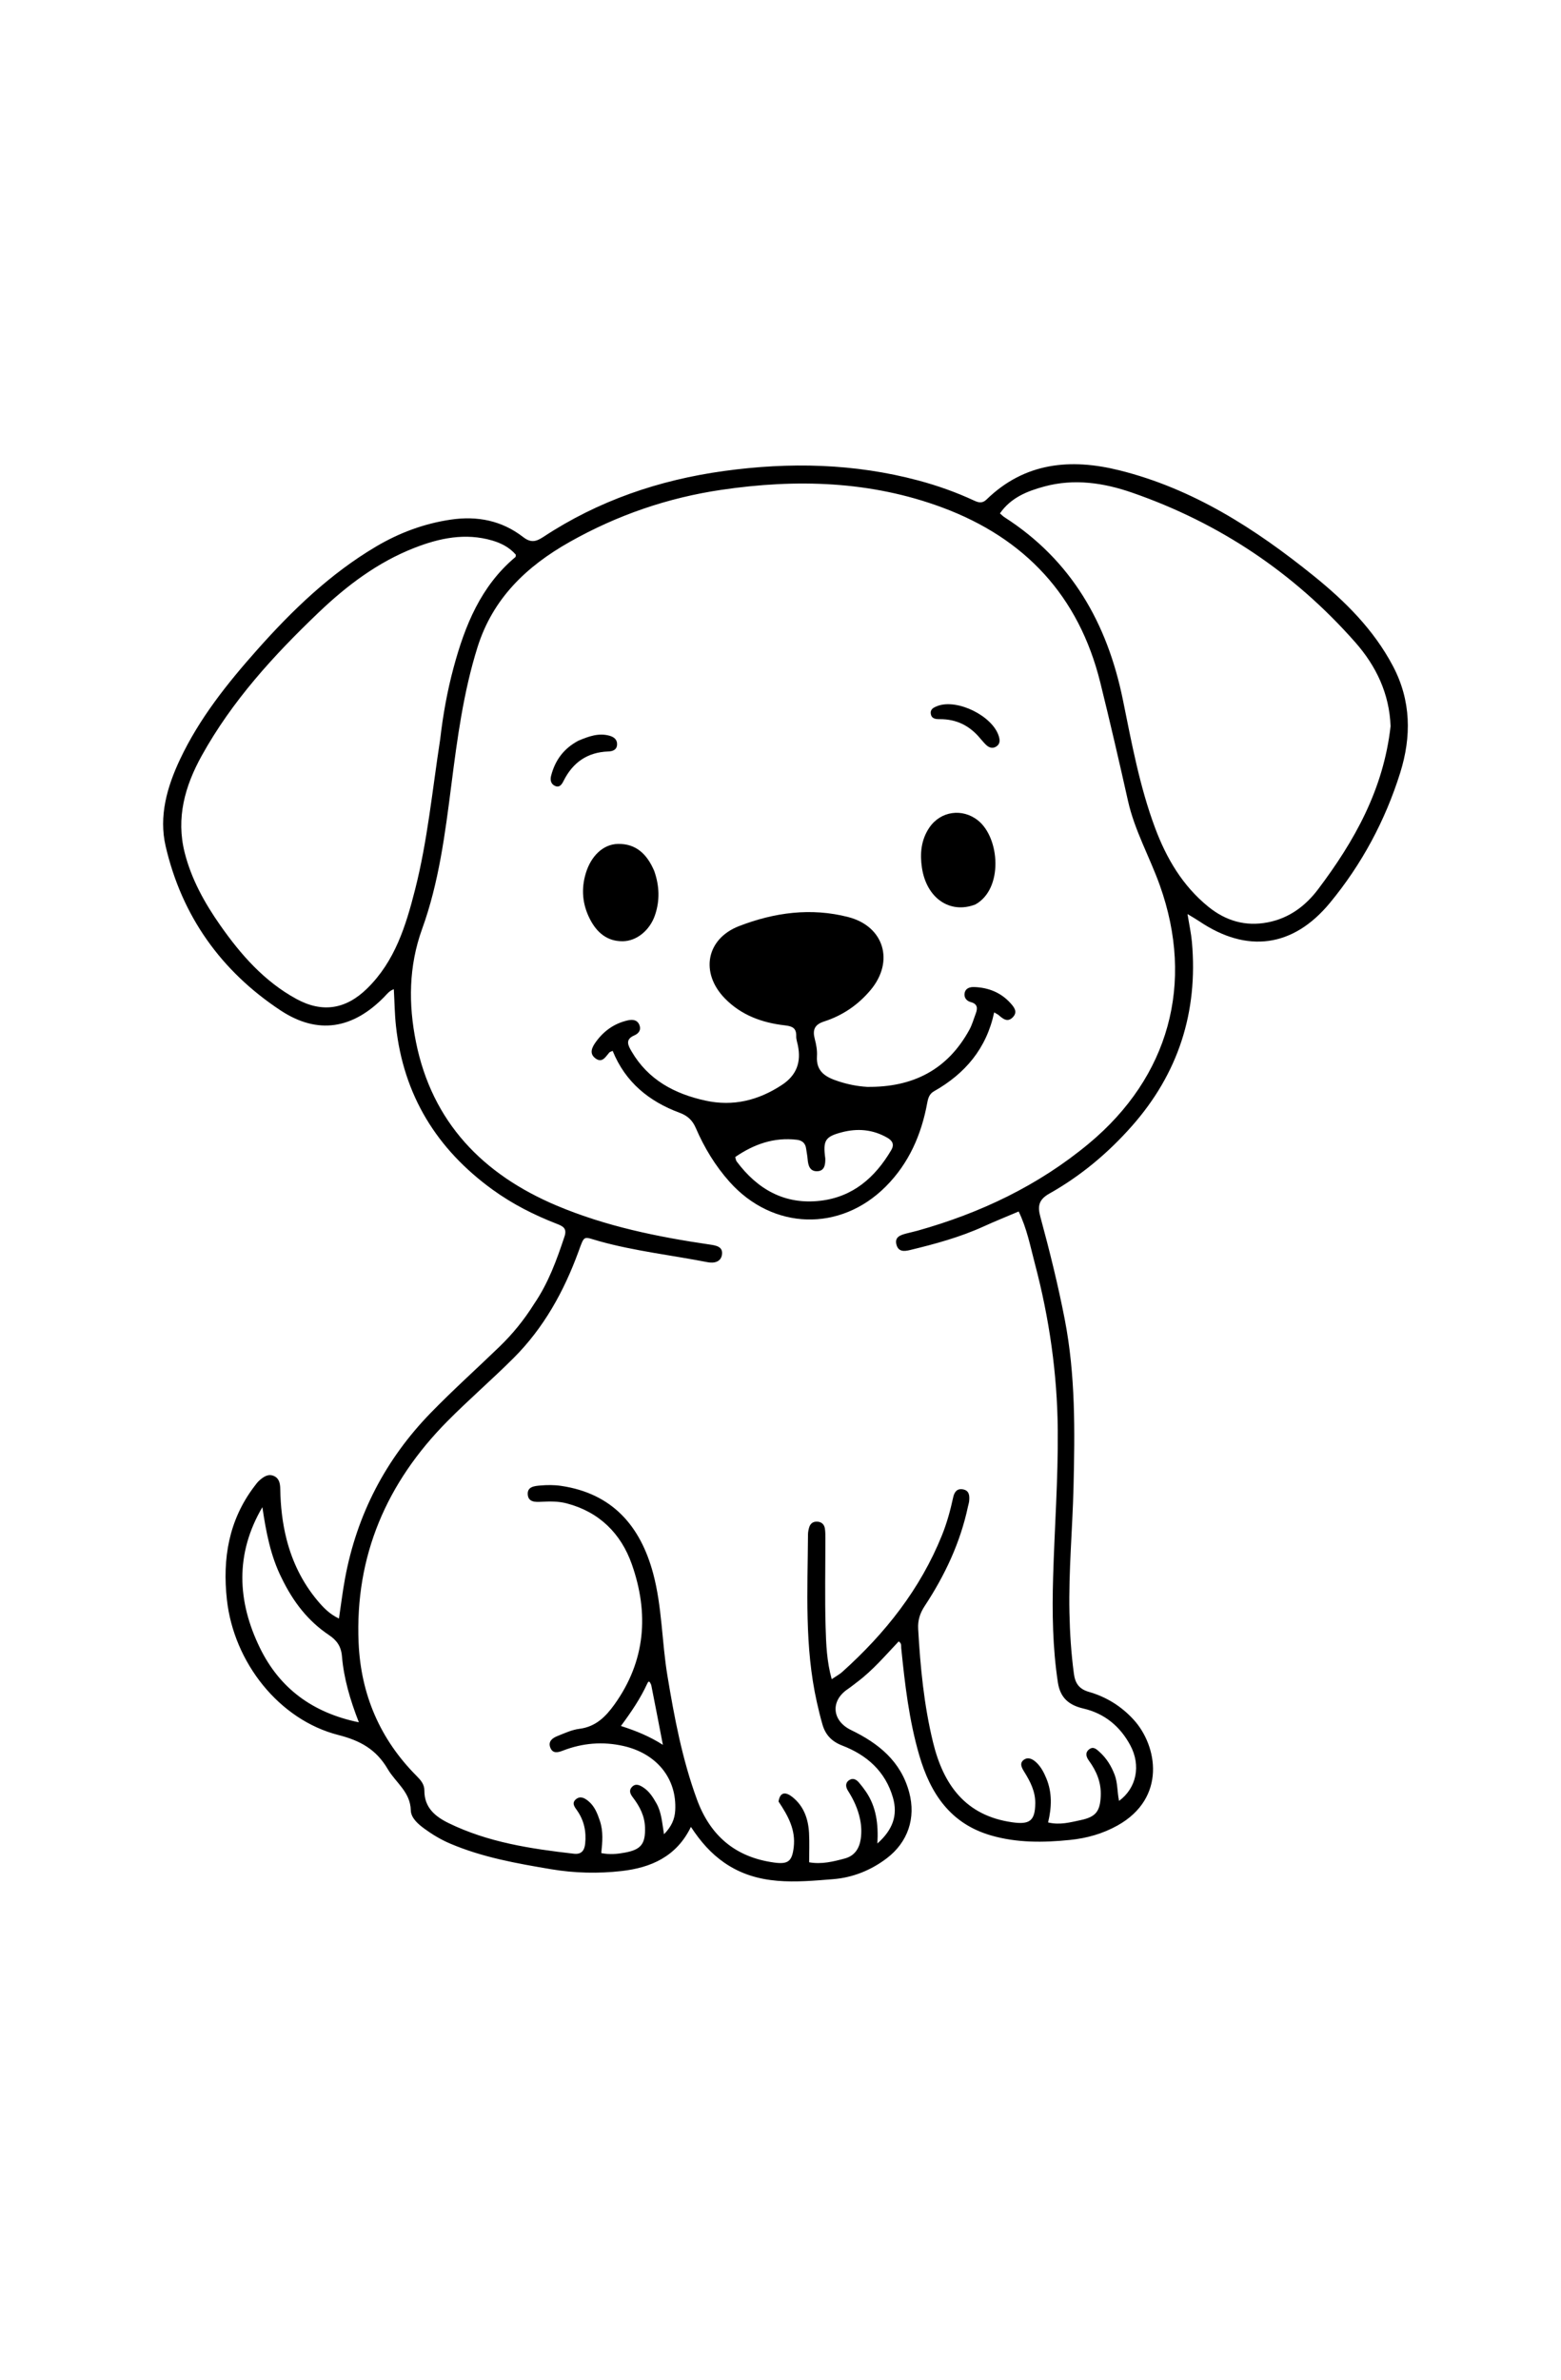 <svg version="1.1" id="Layer_1" xmlns="http://www.w3.org/2000/svg" xmlns:xlink="http://www.w3.org/1999/xlink" x="0px" y="0px"
	 width="100%" viewBox="0 0 672 1024" enable-background="new 0 0 672 1024" xml:space="preserve">
<path fill="#000000" opacity="1" stroke="none" 
	d="
M229.979,561.006 
	C236.162,551.926 239.686,542.067 243.016,532.083 
	C244.18,528.591 242.355,527.646 239.815,526.665 
	C229.983,522.866 220.622,518.122 212.082,511.934 
	C188.032,494.506 173.713,471.337 170.459,441.515 
	C169.897,436.365 169.85,431.233 169.539,425.665 
	C167.611,426.329 166.589,427.767 165.41,428.971 
	C151.891,442.782 136.818,445.372 120.784,434.788 
	C95.156,417.871 78.27,394.145 71.309,364.131 
	C68.322,351.25 71.873,338.696 77.472,326.816 
	C85.81,309.123 97.864,294.062 110.739,279.577 
	C125.857,262.571 142.128,246.881 161.867,235.198 
	C171.862,229.283 182.553,225.289 194.08,223.592 
	C205.485,221.913 216.051,224.002 225.22,231.107 
	C228.528,233.67 230.754,233.124 233.948,231.018 
	C257.586,215.431 283.74,206.53 311.656,202.678 
	C339.794,198.795 367.765,199.385 395.37,206.765 
	C403.587,208.962 411.589,211.801 419.309,215.388 
	C421.246,216.288 422.873,216.719 424.709,214.933 
	C441.15,198.943 460.915,197.161 481.883,202.382 
	C513.621,210.284 540.438,227.554 565.518,247.789 
	C579.071,258.724 591.328,270.88 599.618,286.549 
	C607.515,301.476 607.655,316.968 602.767,332.562 
	C596.327,353.105 586.247,371.884 572.536,388.499 
	C556.704,407.684 536.832,410.292 516.322,396.454 
	C514.982,395.55 513.565,394.76 511.218,393.327 
	C511.971,398.018 512.785,401.67 513.114,405.365 
	C515.794,435.48 507.262,461.977 487.186,484.651 
	C476.943,496.219 465.189,506.053 451.732,513.616 
	C447.096,516.221 446.633,519.074 447.876,523.649 
	C451.844,538.248 455.491,552.921 458.375,567.795 
	C463.011,591.706 462.73,615.829 462.143,639.972 
	C461.705,657.949 460.013,675.893 460.385,693.891 
	C460.567,702.705 461.132,711.513 462.31,720.271 
	C462.848,724.27 464.495,726.799 468.755,728.023 
	C476.22,730.169 482.695,734.159 488.034,740.002 
	C498.274,751.209 502.272,773.678 481.094,785.516 
	C474.739,789.068 467.872,790.995 460.689,791.731 
	C449.206,792.909 437.736,793.041 426.518,789.768 
	C409.132,784.697 400.538,771.776 395.74,755.322 
	C391.336,740.222 389.541,724.724 387.97,709.168 
	C387.878,708.252 388.23,707.128 386.873,706.317 
	C381.218,712.275 375.844,718.62 369.204,723.64 
	C367.743,724.745 366.318,725.902 364.807,726.934 
	C357.44,731.964 358.141,740.471 366.373,744.449 
	C378.206,750.167 387.821,757.877 391.403,771.273 
	C394.36,782.333 390.842,792.739 381.703,799.663 
	C374.889,804.825 367.065,807.946 358.697,808.615 
	C342.612,809.902 326.325,811.565 311.835,801.545 
	C306.139,797.606 301.657,792.565 297.436,786.126 
	C291.168,799.05 280.036,803.689 267.641,805.111 
	C257.596,806.263 247.345,806.037 237.255,804.339 
	C222.482,801.854 207.742,799.245 193.832,793.327 
	C189.815,791.618 186.116,789.4 182.612,786.835 
	C179.857,784.817 176.926,782.223 176.846,778.977 
	C176.65,771.054 170.343,767.084 166.923,761.252 
	C161.96,752.79 155.142,748.998 145.628,746.571 
	C120.184,740.078 100.647,715.385 97.675,688.317 
	C95.737,670.676 98.461,654.173 109.446,639.667 
	C110.148,638.74 110.836,637.765 111.701,637.008 
	C113.496,635.438 115.528,634.01 118.012,635.175 
	C120.254,636.226 120.608,638.458 120.647,640.719 
	C120.774,648.06 121.562,655.334 123.386,662.446 
	C125.861,672.091 130.14,680.887 136.529,688.57 
	C139.07,691.626 141.801,694.531 145.918,696.468 
	C146.814,690.49 147.496,684.789 148.543,679.156 
	C153.645,651.686 166.028,627.889 185.474,607.913 
	C194.997,598.13 205.18,588.992 215.009,579.503 
	C220.664,574.044 225.606,567.981 229.979,561.006 
M335.151,775.208 
	C335.913,770.531 338.686,771.312 341.209,773.339 
	C346.059,777.236 347.96,782.737 348.286,788.756 
	C348.51,792.876 348.329,797.018 348.329,801.359 
	C353.756,802.304 358.723,801.058 363.678,799.723 
	C367.937,798.575 369.929,795.392 370.532,791.376 
	C370.949,788.603 370.845,785.748 370.27,782.926 
	C369.358,778.444 367.498,774.414 365.055,770.581 
	C364.12,769.113 363.737,767.331 365.438,766.093 
	C367.119,764.867 368.629,765.699 369.808,767.079 
	C370.886,768.342 371.909,769.666 372.837,771.043 
	C377.23,777.555 378.187,784.943 377.71,793.268 
	C384.235,787.484 386.626,781.187 384.399,773.499 
	C381.12,762.182 373.162,755.194 362.567,751.117 
	C358.052,749.38 355.355,746.515 354.074,742.097 
	C353.149,738.906 352.37,735.667 351.642,732.423 
	C346.298,708.593 347.679,684.402 347.835,660.279 
	C347.842,659.294 348.046,658.284 348.318,657.332 
	C348.773,655.732 349.855,654.759 351.582,654.77 
	C353.502,654.781 354.777,655.799 355.094,657.666 
	C355.343,659.13 355.317,660.651 355.318,662.146 
	C355.33,674.811 355.055,687.484 355.42,700.138 
	C355.631,707.467 355.913,714.901 358.048,722.557 
	C359.923,721.282 361.411,720.499 362.624,719.411 
	C381.082,702.841 396.18,683.801 405.527,660.589 
	C407.643,655.334 409.134,649.878 410.333,644.336 
	C410.781,642.266 411.822,640.45 414.395,640.855 
	C417.278,641.309 417.426,643.541 417.229,645.827 
	C417.159,646.646 416.88,647.447 416.708,648.259 
	C413.414,663.794 406.759,677.885 398.085,691.063 
	C396.071,694.124 395.058,697.198 395.263,700.879 
	C396.183,717.343 397.758,733.731 401.68,749.775 
	C406.131,767.979 415.609,781.306 435.81,784.149 
	C443.223,785.192 445.591,783.573 445.676,775.97 
	C445.732,770.893 443.547,766.644 440.973,762.501 
	C439.9,760.774 438.657,758.706 440.82,757.201 
	C442.682,755.906 444.667,756.99 446.209,758.473 
	C448.168,760.357 449.379,762.696 450.418,765.19 
	C453.011,771.406 452.745,777.758 451.197,784.209 
	C456.27,785.431 460.801,784.153 465.314,783.188 
	C471.775,781.806 473.558,779.397 473.86,772.89 
	C474.129,767.083 472.088,762.174 468.751,757.592 
	C467.646,756.075 466.971,754.178 468.917,752.713 
	C470.691,751.379 472.014,752.679 473.274,753.807 
	C476.319,756.532 478.387,759.87 479.844,763.69 
	C481.201,767.246 480.914,771.098 481.748,774.932 
	C489.279,769.398 491.247,759.698 486.581,751.01 
	C482.199,742.85 475.527,737.322 466.376,735.185 
	C460.283,733.763 456.438,730.7 455.416,723.996 
	C453.124,708.944 452.921,693.832 453.356,678.692 
	C453.963,657.559 455.546,636.425 455.36,615.303 
	C455.147,591.145 451.717,567.233 445.522,543.816 
	C443.543,536.337 442.104,528.639 438.521,521.311 
	C433.244,523.556 428.32,525.528 423.5,527.726 
	C413.295,532.38 402.546,535.294 391.698,537.915 
	C389.289,538.497 386.807,538.708 385.953,535.707 
	C384.976,532.274 387.616,531.474 390.126,530.791 
	C391.73,530.354 393.366,530.031 394.967,529.582 
	C422.07,521.977 447.024,510.15 468.789,492.038 
	C503.236,463.372 514.347,423.166 499.308,380.999 
	C494.954,368.792 488.454,357.413 485.589,344.609 
	C481.778,327.578 477.847,310.568 473.649,293.628 
	C464.431,256.437 441.238,231.595 405.615,218.371 
	C374.734,206.907 342.814,206.032 310.588,210.775 
	C287.473,214.177 265.713,221.663 245.308,233.164 
	C226.685,243.66 212.157,257.469 205.548,278.546 
	C199.489,297.869 196.858,317.787 194.304,337.743 
	C191.62,358.711 188.956,379.749 181.726,399.709 
	C175.883,415.839 175.813,432.198 179.069,448.382 
	C186.015,482.903 207.86,505.366 239.63,518.773 
	C260.781,527.699 283.117,532.255 305.731,535.563 
	C308.344,535.945 311.205,536.484 310.828,539.72 
	C310.439,543.058 307.378,543.673 304.61,543.134 
	C289.112,540.115 273.366,538.359 258.107,534.126 
	C250.984,532.151 251.759,531.118 249.006,538.638 
	C242.742,555.747 234.079,571.402 221.122,584.342 
	C211.814,593.637 201.818,602.247 192.567,611.594 
	C166.465,637.967 152.747,669.5 154.38,706.961 
	C155.346,729.121 163.574,748.361 179.313,764.172 
	C181.155,766.022 182.706,767.794 182.694,770.528 
	C182.665,777.775 187.293,781.641 193.087,784.473 
	C210.121,792.797 228.539,795.558 247.101,797.673 
	C250.288,798.036 251.611,796.284 251.915,793.323 
	C252.445,788.155 251.466,783.408 248.454,779.09 
	C247.448,777.649 245.95,775.92 247.915,774.251 
	C249.82,772.634 251.688,773.703 253.306,775.038 
	C255.996,777.256 257.173,780.351 258.249,783.546 
	C259.762,788.038 259.348,792.63 258.84,797.389 
	C262.522,798.133 265.787,797.789 269.053,797.182 
	C275.984,795.894 277.904,793.447 277.67,786.281 
	C277.51,781.397 275.4,777.333 272.521,773.541 
	C271.509,772.208 270.526,770.66 271.969,769.039 
	C273.584,767.224 275.354,768.131 276.917,769.141 
	C279.509,770.816 281.105,773.365 282.593,775.999 
	C284.809,779.921 285.018,784.396 285.856,789.281 
	C289.033,786.043 290.469,782.828 290.678,779.012 
	C291.428,765.334 282.746,754.544 268.329,751.297 
	C259.461,749.3 250.796,750.026 242.329,753.301 
	C240.181,754.131 237.898,754.714 236.871,751.927 
	C235.889,749.262 237.902,747.861 239.971,747.033 
	C243.057,745.798 246.199,744.328 249.438,743.922 
	C256.428,743.046 260.722,738.728 264.497,733.471 
	C277.961,714.722 279.428,694.222 272,673.122 
	C267.354,659.926 258.015,650.59 243.941,646.909 
	C240.346,645.969 236.693,646.031 233.019,646.226 
	C230.47,646.362 227.453,646.438 227.195,643.109 
	C226.928,639.679 230.165,639.437 232.551,639.225 
	C235.512,638.962 238.57,638.946 241.505,639.377 
	C263.567,642.615 275.705,656.603 281.192,677.118 
	C285.027,691.455 284.898,706.435 287.313,721.026 
	C290.302,739.084 293.686,757.021 300.02,774.295 
	C305.783,790.013 316.639,799.202 333.298,801.473 
	C339.325,802.295 340.989,800.912 341.697,794.835 
	C342.553,787.481 339.429,781.575 335.151,775.208 
M598.637,312.488 
	C598.121,298.53 592.453,286.621 583.419,276.373 
	C557.085,246.505 524.974,225.038 487.384,211.997 
	C475.175,207.761 462.471,205.849 449.591,209.334 
	C442.185,211.338 435.186,214.116 430.465,220.916 
	C431.355,221.681 431.809,222.175 432.355,222.525 
	C461.225,241.012 476.66,268.146 483.383,301.085 
	C487.171,319.641 490.572,338.332 497.223,356.168 
	C502.121,369.305 509.077,381.16 520.143,390.142 
	C527.631,396.219 536.086,398.772 545.793,396.892 
	C555.029,395.102 562.058,389.783 567.442,382.644 
	C583.048,361.954 595.582,339.759 598.637,312.488 
M189.497,318.123 
	C190.694,307.703 192.538,297.397 195.267,287.271 
	C200.138,269.195 206.976,252.19 221.878,239.706 
	C222.062,239.552 221.984,239.085 222.041,238.671 
	C219.356,235.582 215.831,233.74 211.962,232.602 
	C200.347,229.186 189.206,231.52 178.325,235.782 
	C162.554,241.958 149.308,251.965 137.18,263.542 
	C117.84,282.001 99.901,301.614 86.825,325.209 
	C79.573,338.296 75.739,352.001 79.508,366.915 
	C82.399,378.357 88.093,388.573 94.812,398.158 
	C103.669,410.795 113.747,422.287 127.551,429.831 
	C138.778,435.966 148.874,434.324 158.033,425.37 
	C170.033,413.638 174.699,398.435 178.677,382.839 
	C184.03,361.851 186.073,340.321 189.497,318.123 
M121.264,679.084 
	C116.437,669.487 114.52,659.11 112.951,648.539 
	C101.169,668.587 102.087,689.112 111.954,709.224 
	C120.352,726.344 134.398,737.001 154.487,741.119 
	C150.632,731.227 148.01,722.134 147.209,712.712 
	C146.843,708.399 144.974,705.82 141.585,703.55 
	C132.656,697.569 126.254,689.377 121.264,679.084 
M280.358,725.097 
	C279.984,724.296 279.474,722.634 278.645,724.442 
	C275.735,730.791 271.858,736.552 267.302,742.7 
	C273.87,744.816 279.553,747.115 285.368,750.823 
	C283.61,741.691 282.073,733.706 280.358,725.097 
z"/>
<path fill="#000000" opacity="1" stroke="none" 
	d="
M373.275,467.686 
	C393.024,467.94 407.902,460.305 417.319,443.099 
	C418.503,440.936 419.162,438.484 420.047,436.16 
	C420.943,433.805 420.84,431.97 417.869,431.197 
	C416.083,430.732 414.955,429.255 415.246,427.44 
	C415.596,425.261 417.464,424.656 419.438,424.732 
	C425.518,424.966 430.842,427.068 434.971,431.624 
	C436.51,433.323 438.269,435.398 436.009,437.73 
	C433.748,440.063 431.812,438.446 429.966,436.85 
	C429.501,436.448 428.907,436.195 427.983,435.64 
	C424.666,451.245 415.436,462.022 402.095,469.572 
	C400.138,470.68 399.57,472.403 399.188,474.485 
	C396.673,488.213 391.309,500.566 381.299,510.587 
	C361.662,530.245 332.637,529.332 314.081,508.563 
	C307.905,501.65 303.194,493.851 299.541,485.393 
	C298.138,482.146 296.072,480.132 292.623,478.856 
	C279.45,473.984 269.207,465.702 263.751,452.201 
	C263.107,452.502 262.585,452.591 262.31,452.9 
	C260.695,454.721 259.279,457.61 256.333,455.422 
	C253.468,453.294 254.92,450.561 256.512,448.353 
	C259.937,443.601 264.491,440.359 270.277,439.066 
	C272.37,438.598 274.413,438.824 275.292,441.143 
	C276.094,443.261 274.873,444.773 273.053,445.548 
	C268.922,447.305 270.467,449.989 271.907,452.453 
	C279.059,464.693 290.439,470.725 303.775,473.618 
	C315.625,476.188 326.434,473.517 336.535,466.905 
	C342.977,462.688 344.959,457.043 343.472,449.798 
	C343.205,448.496 342.729,447.181 342.768,445.884 
	C342.873,442.378 341.107,441.585 337.875,441.218 
	C328.072,440.105 319.048,436.838 311.994,429.569 
	C301.343,418.595 303.998,403.974 318.177,398.498 
	C333.323,392.648 349.125,390.475 365.174,394.618 
	C380.585,398.596 385.111,413.682 374.79,426.007 
	C369.421,432.419 362.707,436.998 354.774,439.545 
	C350.663,440.864 349.716,443.158 350.754,447.076 
	C351.387,449.462 351.853,452.025 351.694,454.462 
	C351.246,461.344 355.749,463.628 361.101,465.348 
	C364.922,466.576 368.814,467.408 373.275,467.686 
M355.284,498.533 
	C355.334,501.207 354.949,503.974 351.659,503.992 
	C348.504,504.009 347.876,501.317 347.663,498.643 
	C347.545,497.161 347.218,495.697 347.023,494.22 
	C346.714,491.873 345.253,490.712 343.039,490.45 
	C333.132,489.278 324.492,492.396 316.498,497.884 
	C316.785,498.805 316.816,499.357 317.092,499.726 
	C326.091,511.805 337.825,518.477 353.164,516.693 
	C367.147,515.067 376.721,506.696 383.664,494.919 
	C385.069,492.536 384.259,490.889 381.997,489.585 
	C375.726,485.971 369.107,485.43 362.225,487.271 
	C355.243,489.139 354.221,490.718 355.284,498.533 
z"/>
<path fill="#000000" opacity="1" stroke="none" 
	d="
M281.646,374.787 
	C283.936,381.328 284.069,387.566 281.987,393.747 
	C279.786,400.278 274.117,404.95 268.113,405.024 
	C261.352,405.108 256.935,401.247 253.996,395.566 
	C250.726,389.246 250.112,382.598 252.188,375.74 
	C254.428,368.339 259.657,363.264 266.025,363.144 
	C273.846,362.996 278.57,367.584 281.646,374.787 
z"/>
<path fill="#000000" opacity="1" stroke="none" 
	d="
M419.881,389.199 
	C408.929,393.43 398.853,386.484 396.885,373.406 
	C395.983,367.407 396.473,361.445 400.067,356.138 
	C404.918,348.976 414.305,347.684 421.023,353.045 
	C430.465,360.581 431.963,382.53 419.881,389.199 
z"/>
<path fill="#000000" opacity="1" stroke="none" 
	d="
M249.01,318.717 
	C253.513,316.834 257.693,315.309 262.312,316.569 
	C264.259,317.101 265.716,318.205 265.651,320.321 
	C265.581,322.598 263.892,323.294 261.859,323.366 
	C252.865,323.683 246.565,328.097 242.602,336.052 
	C241.81,337.642 240.809,339.114 238.803,338.122 
	C237.097,337.277 236.796,335.563 237.247,333.814 
	C238.944,327.233 242.594,322.123 249.01,318.717 
z"/>
<path fill="#000000" opacity="1" stroke="none" 
	d="
M422.125,317.92 
	C417.416,312.163 411.651,309.423 404.57,309.46 
	C402.845,309.469 401.054,309.33 400.707,307.21 
	C400.364,305.117 402.006,304.381 403.61,303.779 
	C412.138,300.578 427.363,308.103 429.994,316.848 
	C430.49,318.494 430.599,320.172 428.847,321.26 
	C427.361,322.183 425.945,321.778 424.732,320.734 
	C423.859,319.984 423.143,319.051 422.125,317.92 
z"/>
</svg>